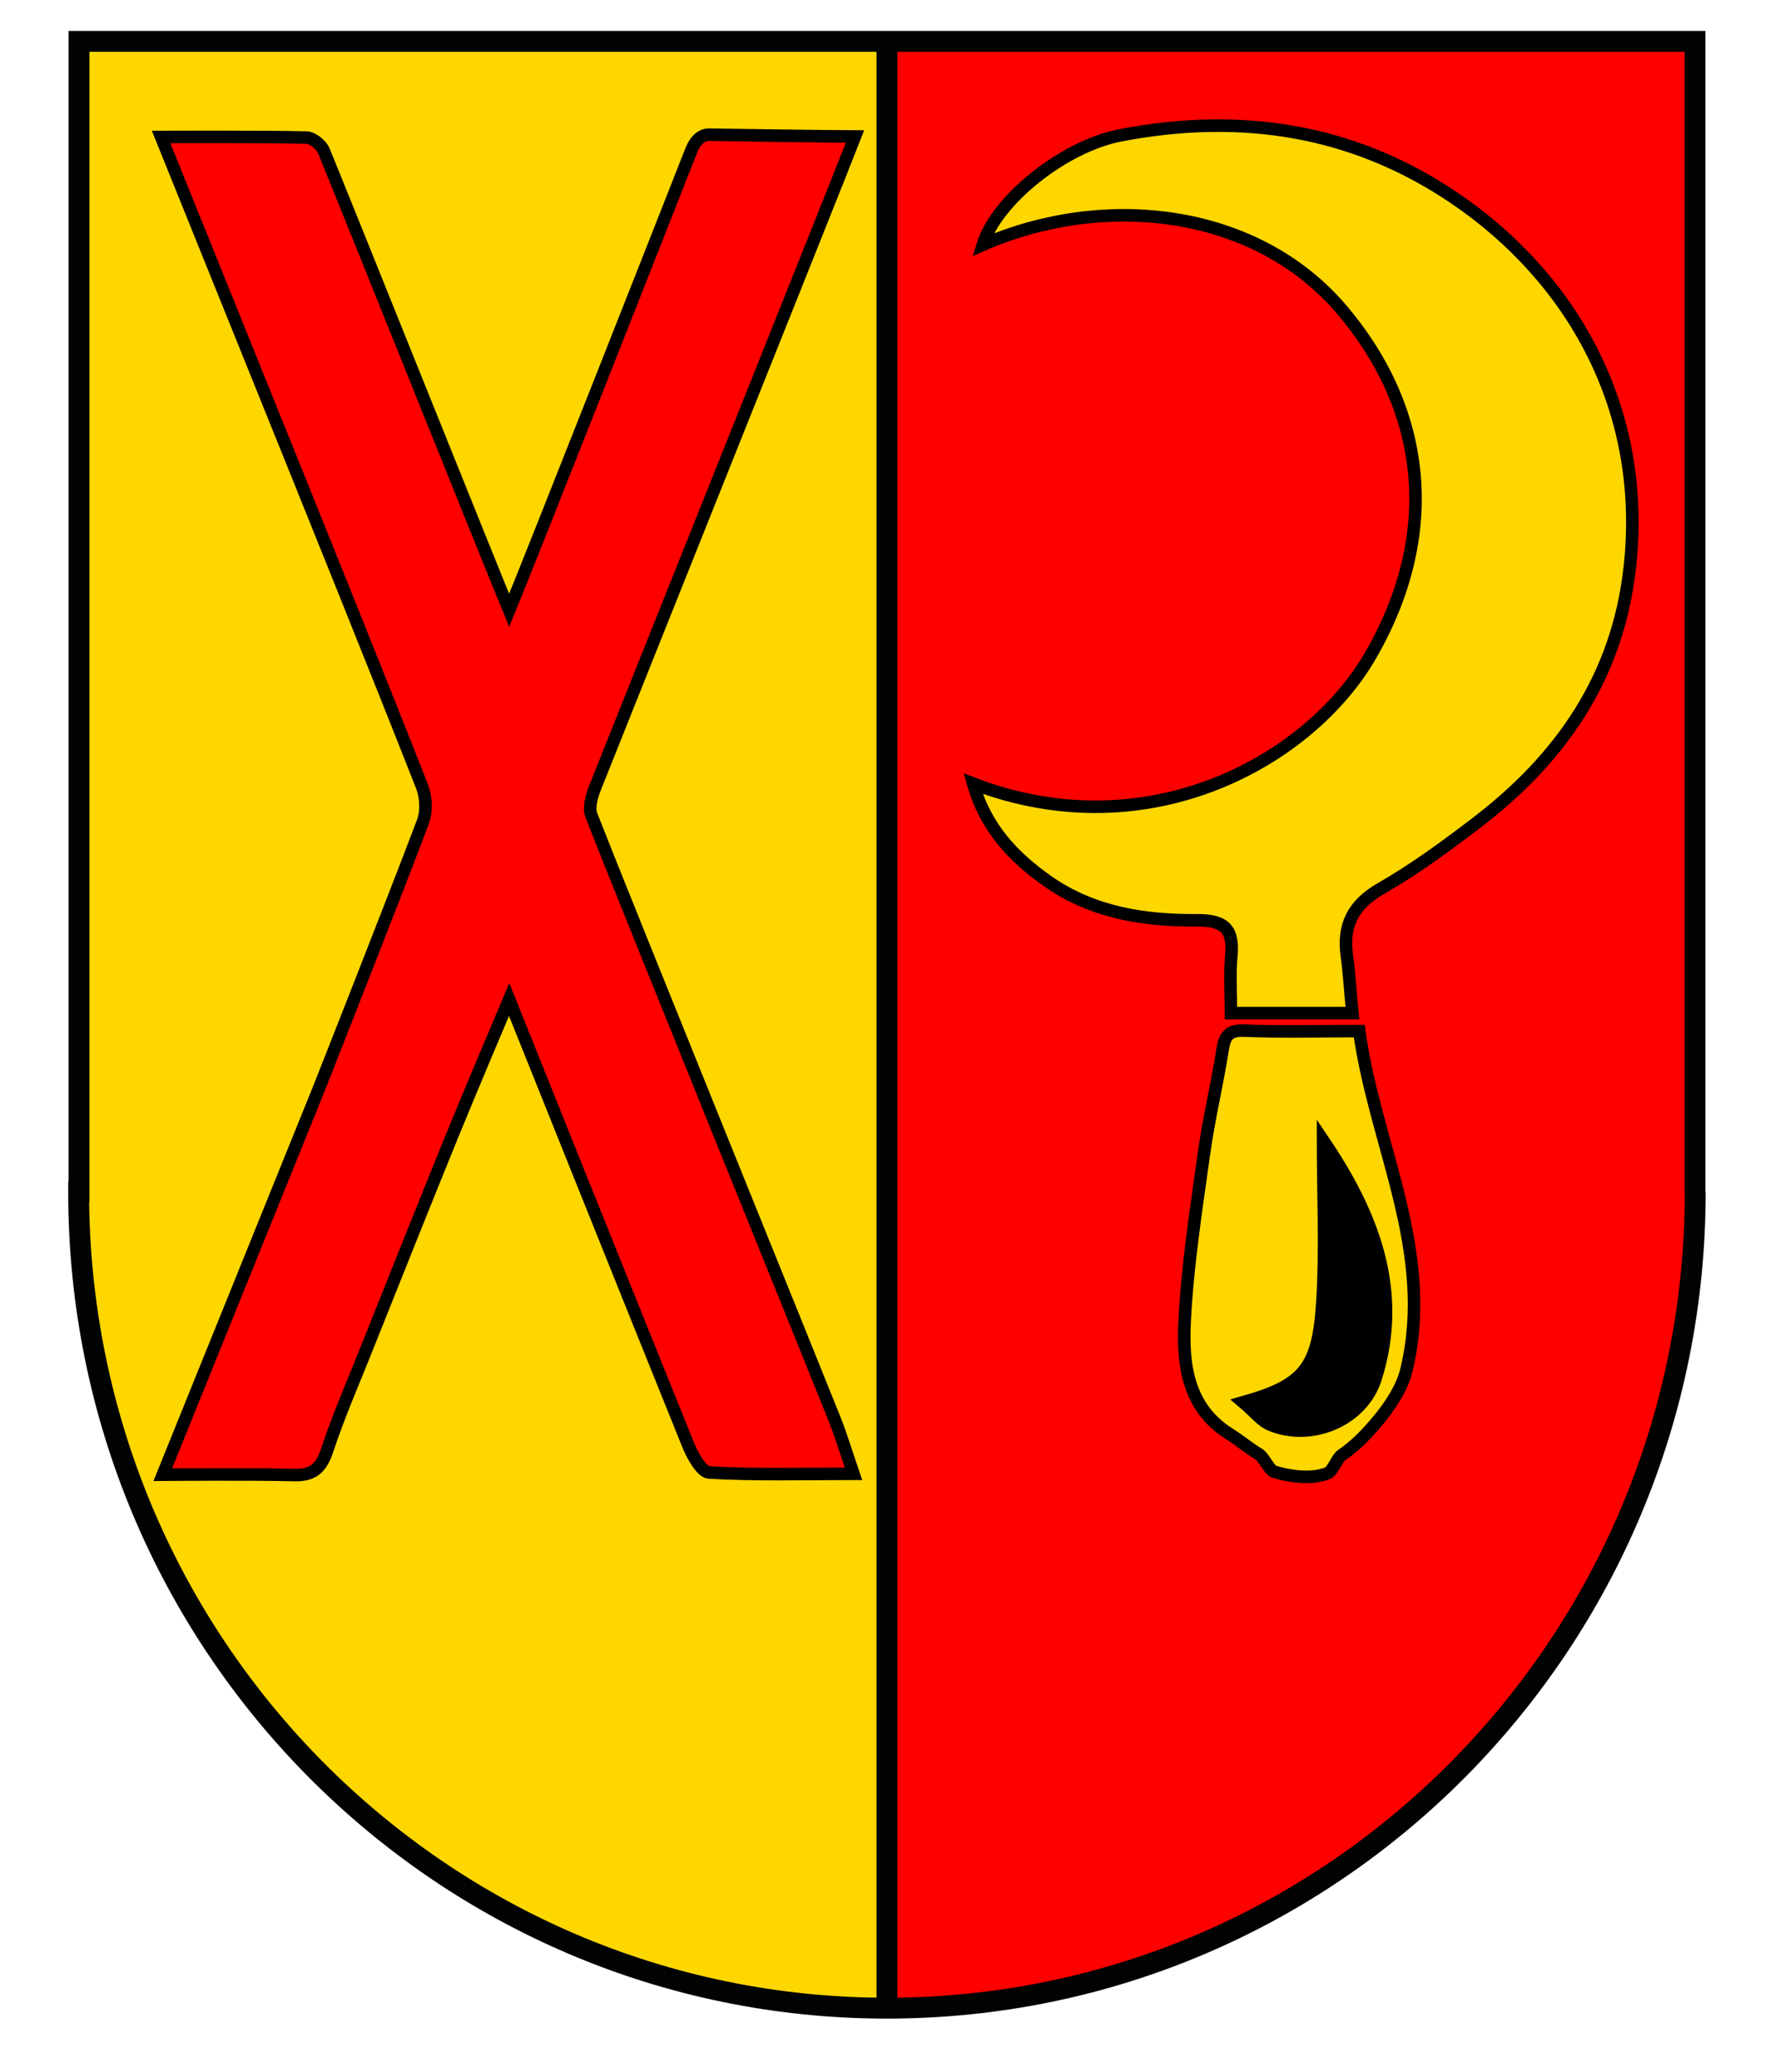 <?xml version="1.0" encoding="utf-8"?>
<!-- Generator: Adobe Illustrator 16.0.3, SVG Export Plug-In . SVG Version: 6.00 Build 0)  -->
<!DOCTYPE svg PUBLIC "-//W3C//DTD SVG 1.1//EN" "http://www.w3.org/Graphics/SVG/1.1/DTD/svg11.dtd">
<svg version="1.1" xmlns="http://www.w3.org/2000/svg" xmlns:xlink="http://www.w3.org/1999/xlink" x="0px" y="0px"
	 width="850.39px" height="992.129px" viewBox="0 0 850.39 992.129" enable-background="new 0 0 850.39 992.129"
	 xml:space="preserve">
<g id="Ebene_1">
	<path display="none" fill="#FFCC32" d="M37.844,570.887V19.805h774.217V571.42l0.107-0.533
		c0,215.816-173.377,390.775-387.243,390.775c-213.872,0-387.245-174.959-387.245-390.775H37.844z"/>
	<path fill="#FFD700" stroke="#000000" d="M424.926,961.663c-213.872,0-387.245-174.959-387.245-390.775h0.163V19.805h387.081
		L424.926,961.663z"/>
	<path fill="#FF0000" d="M423.681,961.663c213.871,0,387.244-174.959,387.244-390.775h-0.163V19.805H423.681V961.663z"/>
	<path fill="none" stroke="#010202" stroke-width="10" d="M37.844,570.887V19.805h774.217V571.42l0.107-0.533
		c0,215.816-173.377,390.775-387.243,390.775c-213.872,0-387.245-174.959-387.245-390.775H37.844z"/>
	<line fill="none" stroke="#010202" stroke-width="10" x1="424.925" y1="19.805" x2="424.926" y2="961.663"/>
</g>
<g id="Ebene_2">
	<g>
		<path fill-rule="evenodd" clip-rule="evenodd" fill="#FFD700" stroke="#000000" stroke-width="6" d="M466.226,375.263
			c84.229,32.245,161.457-11.263,190.366-61.34c34.303-59.415,26.17-118.549-13.593-165.451
			c-41.472-48.917-114.194-56.521-172.155-31.223c6.641-21.667,39.111-47.249,65.668-52.389
			c57.551-11.131,111.738-2.999,160.463,30.101c56.923,38.666,92.161,101.813,83.863,176.648
			c-5.822,52.534-32.961,91.564-73.673,122.589c-14.625,11.146-29.563,22.146-45.479,31.251
			c-13.506,7.726-18.509,17.747-16.382,32.501c1.077,7.462,1.647,17.996,2.631,27.22c-19.406,0-38.041,0-58.196,0
			c0-8.258-0.616-19.19,0.142-26.989c1.206-12.451-2.384-17.591-16.263-17.471c-25.296,0.217-50.201-3.592-71.743-18.76
			C485.425,410.364,472.165,396.334,466.226,375.263z"/>
		<path fill-rule="evenodd" clip-rule="evenodd" fill="#FFD700" stroke="#000000" stroke-width="6" d="M651.208,493.765
			c7.503,54.529,36.242,105.301,22.66,162.081c-2.157,9.023-8.091,17.794-14.208,25.05c-4.893,5.802-10.562,11.724-16.893,15.933
			c-2.11,1.403-4.294,7.616-6.548,8.571c-7.27,3.084-17.583,1.84-25.629-0.56c-2.582-0.77-5.031-6.979-7.412-8.413
			c-4.791-2.886-9.309-6.687-14.083-9.676c-20.331-12.728-22.556-33.648-21.539-54.002c1.342-26.918,5.563-53.73,9.276-80.487
			c2.283-16.428,6.232-32.621,8.811-49.018c1.035-6.596,2.524-10.026,10.44-9.703C613.558,494.257,631.078,493.765,651.208,493.765z
			 M633.85,546.008c0,25.986,1.31,52.055-0.333,77.936c-1.995,31.451-9.125,39.422-37.886,47.559
			c5.304,4.468,8.742,9.059,13.294,10.905c19.529,7.918,43.774-2.28,50.09-22.235C672.402,617.888,657.436,580.834,633.85,546.008z"
			/>
		<path fill-rule="evenodd" clip-rule="evenodd" d="M633.85,546.008c23.586,34.826,38.552,71.88,25.165,114.164
			c-6.315,19.955-30.561,30.153-50.09,22.235c-4.552-1.847-7.99-6.438-13.294-10.905c28.761-8.137,35.891-16.107,37.886-47.559
			C635.16,598.063,633.85,571.995,633.85,546.008z"/>
	</g>
	<path fill="#FF0000" stroke="#000000" stroke-width="6" stroke-miterlimit="10" d="M243.937,292.289
		c13.446-32.88,73.267-184.752,87.295-220.384c1.892-4.805,5.013-7.463,8.473-7.409c15.201,0.235,57.362,0.868,69.933,0.868
		c-8.809,22.644-109.776,274.711-124.594,311.989c-1.606,4.042-3.112,9.507-1.695,13.156
		c13.5,34.75,108.479,268.846,116.562,289.226c3.035,7.655,5.403,15.572,8.988,26.034c-24.833,0-47.069,0.642-69.195-0.626
		c-3.679-0.214-8.023-8.268-10.129-13.478c-27.448-67.911-85.639-213.026-85.639-213.026s-18.792,44.309-27.215,64.987
		c-14.074,34.545-27.86,69.204-41.711,103.836c-6.223,15.564-12.95,30.969-18.198,46.859c-2.796,8.47-6.577,12.286-15.761,12.045
		c-19.944-0.521-63.076-0.159-63.076-0.159l74.868-185.049c0,0,33.599-84.89,49.772-127.572c1.88-4.958,1.54-11.97-0.428-16.984
		c-19.578-49.903-59.726-149.322-59.726-149.322L77.189,65.597c0,0,47.879-0.236,69.673,0.285c2.87,0.068,7.079,3.419,8.243,6.249
		C165.199,96.672,235.391,271.743,243.937,292.289z"/>
</g>
</svg>

